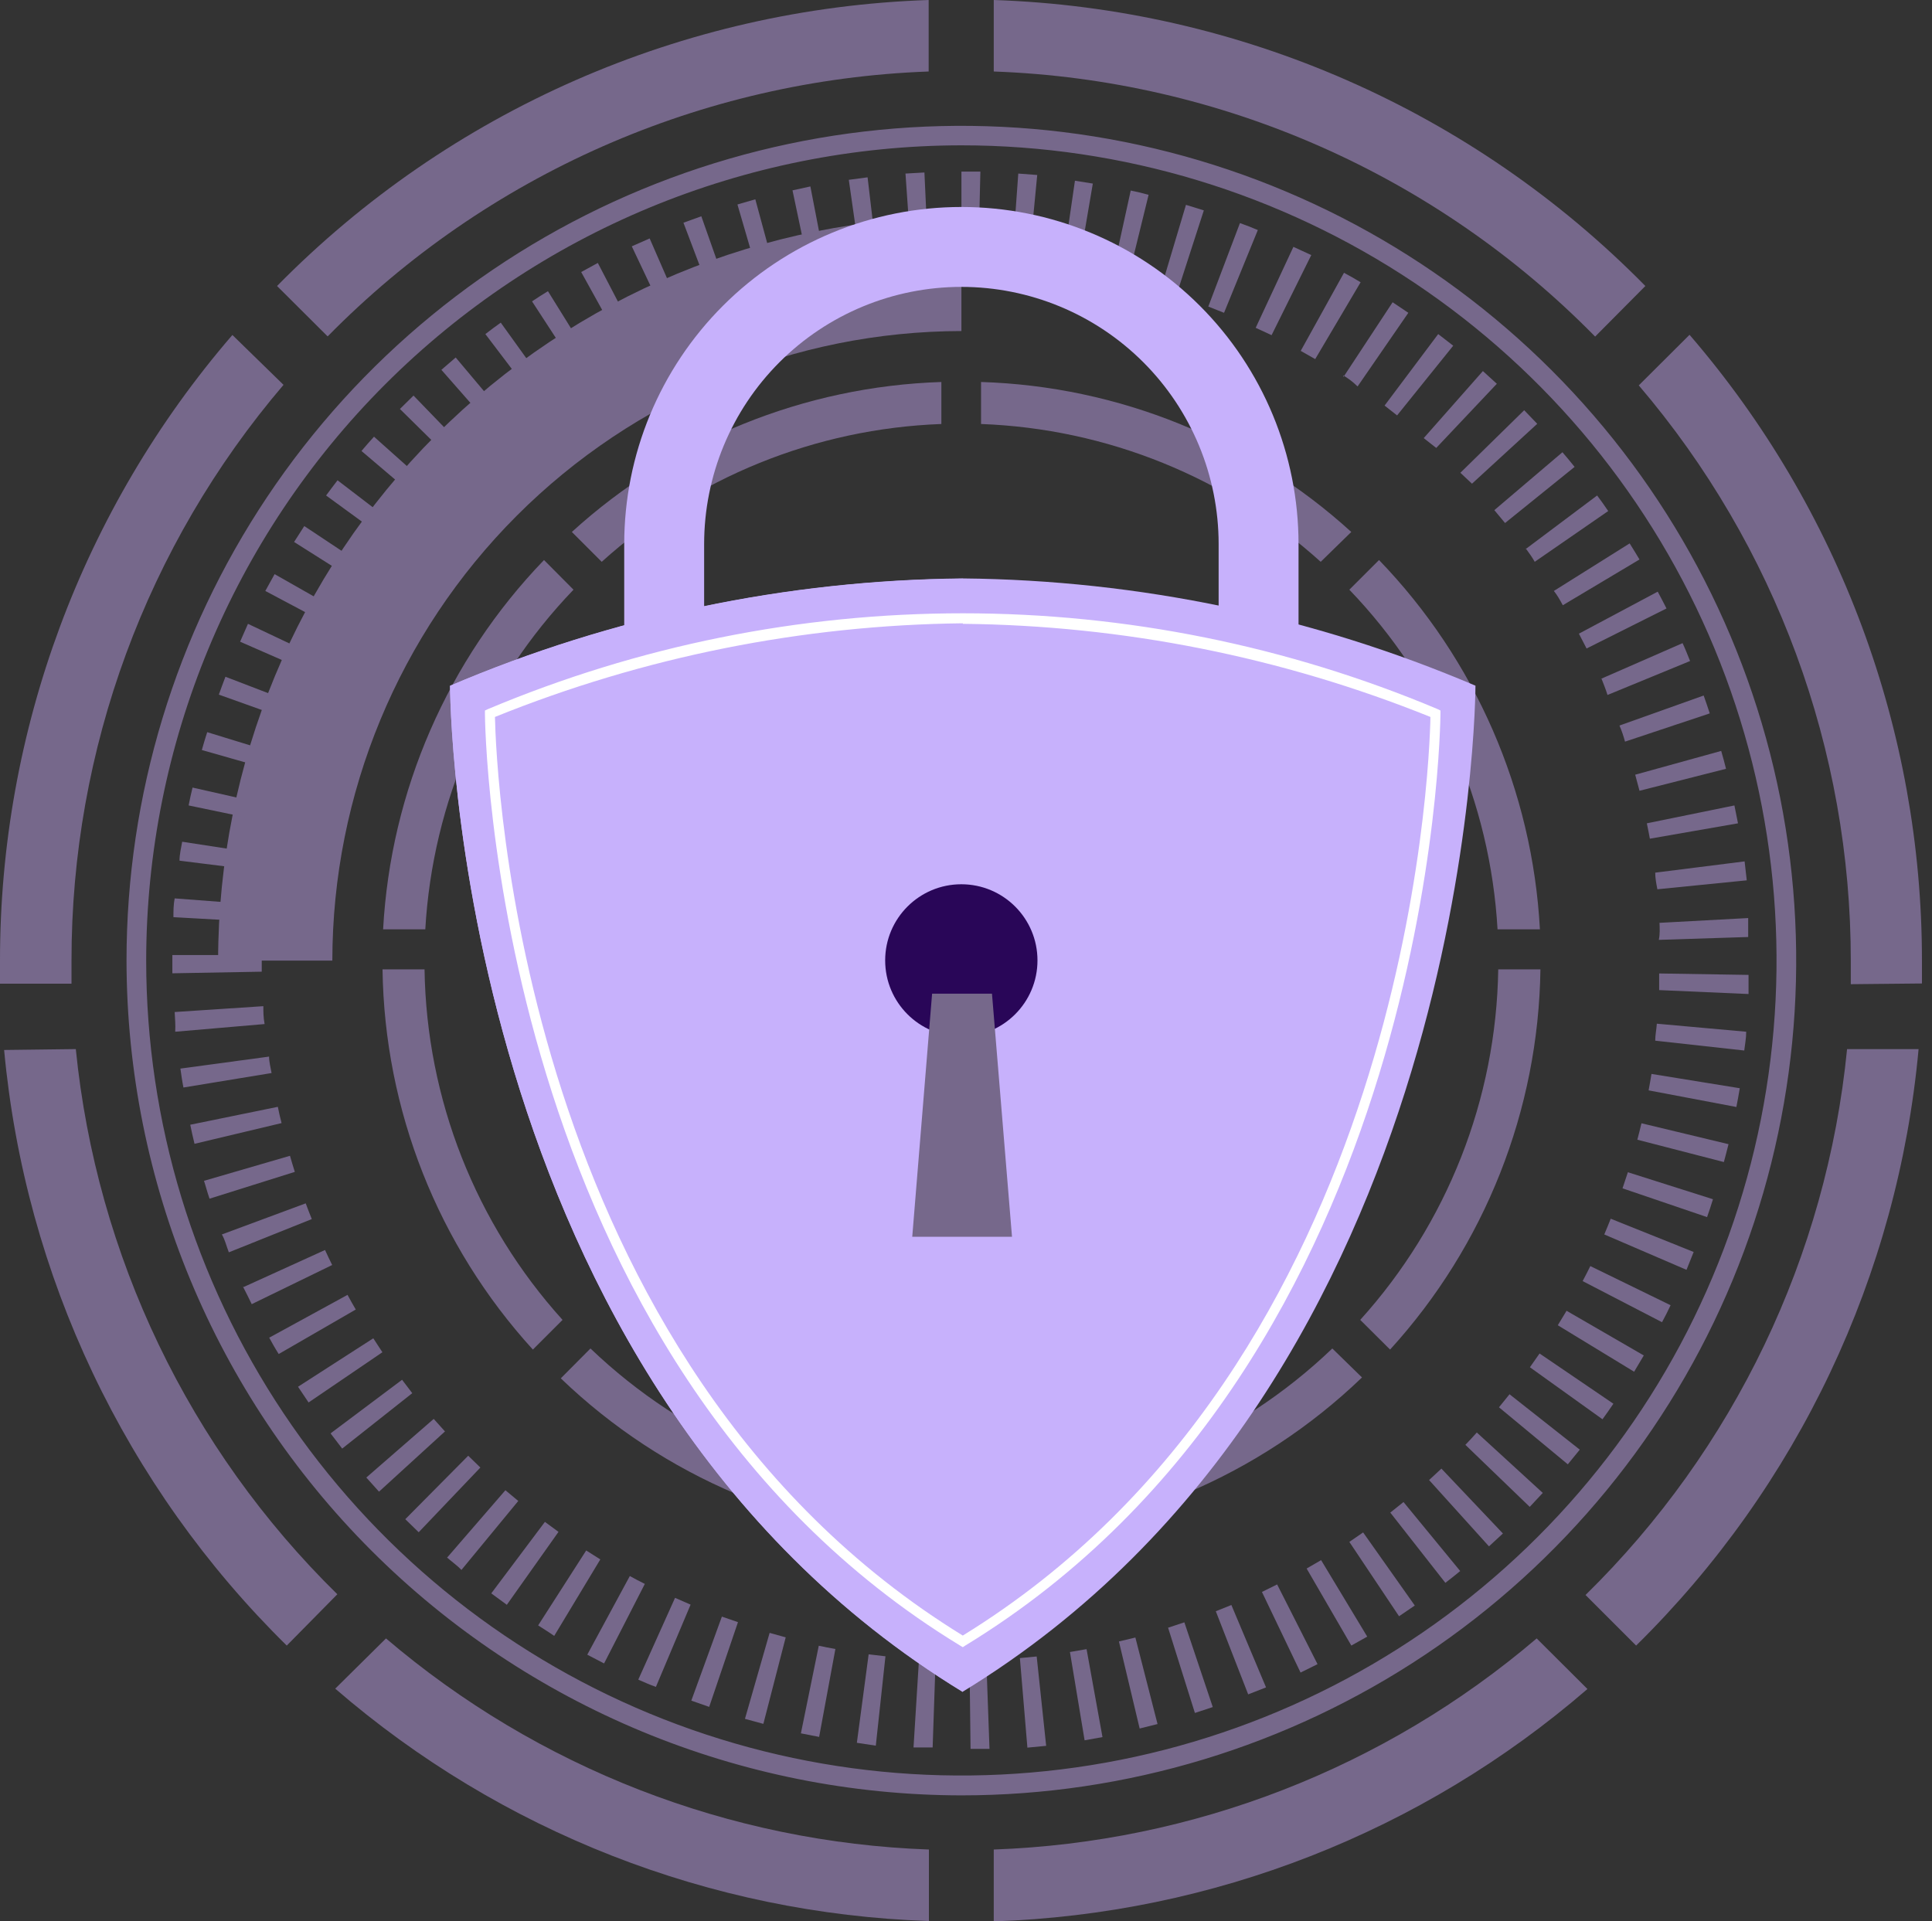 <svg width="185" height="184" viewBox="0 0 185 184" fill="none" xmlns="http://www.w3.org/2000/svg">
<rect x="0" y="0" width="185" height="184" fill="#333333" stroke="none"/>
<path d="M12.115 91.992C12.115 76.181 16.804 60.725 25.588 47.579C34.372 34.433 46.857 24.187 61.464 18.136C76.071 12.086 92.145 10.502 107.652 13.587C123.159 16.672 137.403 24.285 148.583 35.465C159.763 46.645 167.376 60.889 170.461 76.396C173.545 91.903 171.962 107.977 165.912 122.584C159.861 137.191 149.615 149.676 136.469 158.46C123.323 167.244 107.867 171.933 92.056 171.933C70.863 171.905 50.545 163.474 35.559 148.488C20.573 133.503 12.142 113.185 12.115 91.992ZM13.998 91.992C14.002 107.429 18.582 122.519 27.162 135.354C35.741 148.188 47.933 158.19 62.196 164.096C76.46 170.001 92.154 171.544 107.295 168.53C122.435 165.517 136.342 158.081 147.257 147.164C158.172 136.247 165.605 122.338 168.615 107.197C171.626 92.055 170.079 76.362 164.17 62.099C158.262 47.837 148.257 35.647 135.421 27.071C122.585 18.494 107.494 13.917 92.056 13.917C71.358 13.94 51.514 22.173 36.88 36.811C22.246 51.448 14.016 71.293 13.998 91.992Z" fill="#76688B"/>
<path d="M92.061 20.764V31.702C76.085 31.729 60.771 38.091 49.478 49.393C38.186 60.696 31.837 76.015 31.823 91.991H20.885C20.903 73.115 28.406 55.016 41.749 41.664C55.092 28.311 73.185 20.795 92.061 20.764Z" fill="#76688B"/>
<path d="M92.833 158.923H94.442L94.75 167.481H92.936L92.833 158.923ZM87.475 167.345L88.006 158.786H89.597L89.306 167.345H87.475ZM97.66 158.786L99.269 158.632L100.176 167.19L98.379 167.362L97.66 158.786ZM82.049 166.899L83.178 158.426L84.787 158.614L83.863 167.173L82.049 166.899ZM102.453 158.204L104.045 157.93L105.569 166.352L103.857 166.66L102.453 158.204ZM76.691 165.992L78.402 157.604C78.927 157.719 79.458 157.821 79.994 157.913L78.437 166.335L76.691 165.992ZM107.143 157.194L108.718 156.817L110.841 165.102L109.129 165.53L107.143 157.194ZM71.333 164.606L73.695 156.372L75.236 156.8L73.096 165.085L71.333 164.606ZM111.851 155.876L113.409 155.362L116.13 163.476L114.419 164.041L111.851 155.876ZM66.197 162.86L69.124 154.814L70.665 155.345L67.909 163.459L66.197 162.86ZM116.421 154.301L117.911 153.702L121.231 161.593L119.52 162.261L116.421 154.301ZM61.13 160.823L64.64 153.017L66.129 153.667L62.808 161.542C62.243 161.353 61.695 161.097 61.13 160.857V160.823ZM120.838 152.452L122.293 151.733L126.161 159.368L124.535 160.172L120.838 152.452ZM56.235 158.46L60.309 150.928C60.788 151.202 61.267 151.442 61.747 151.682L57.844 159.299L56.235 158.46ZM125.117 150.21L126.504 149.405L130.92 156.731L129.397 157.587L125.117 150.21ZM51.51 155.687L56.132 148.481L57.484 149.336L53.068 156.663C52.571 156.303 52.041 155.995 51.527 155.653L51.51 155.687ZM129.208 147.659L130.527 146.752L135.474 153.753L133.967 154.78L129.208 147.659ZM47.042 152.589L52.178 145.742L53.479 146.7L48.532 153.684L47.042 152.589ZM133.128 144.852L134.395 143.842L139.822 150.449C139.342 150.843 138.88 151.219 138.401 151.579L133.128 144.852ZM42.797 149.182L48.395 142.712L49.627 143.739L44.184 150.346C43.807 149.936 43.242 149.542 42.797 149.148V149.182ZM136.843 141.736L138.024 140.641L143.913 146.854L142.578 148.087L136.843 141.736ZM38.809 145.485L44.834 139.408L45.998 140.538L40.092 146.735L38.809 145.485ZM140.318 138.364C140.695 137.97 141.054 137.594 141.413 137.183L147.73 142.969L146.48 144.304L140.318 138.364ZM35.077 141.496L41.53 135.882L42.609 137.08L36.292 142.849L35.077 141.496ZM143.536 134.769L144.546 133.52L151.273 138.826L150.127 140.23L143.536 134.769ZM31.653 137.268L38.501 132.133L39.476 133.417L32.766 138.723L31.653 137.268ZM146.498 130.935L147.422 129.617L154.492 134.427C154.149 134.94 153.807 135.42 153.447 135.916L146.498 130.935ZM28.538 132.801L35.745 128.162L36.617 129.497L29.548 134.307L28.538 132.801ZM149.168 126.912L150.007 125.525L157.402 129.805L156.477 131.363L149.168 126.912ZM25.765 128.11L33.279 124.002C33.536 124.481 33.793 124.943 34.067 125.406L26.689 129.668C26.347 129.137 26.056 128.607 25.765 128.076V128.11ZM151.547 122.684C151.804 122.205 152.044 121.725 152.283 121.246L159.969 124.995C159.713 125.543 159.439 126.09 159.148 126.621L151.547 122.684ZM23.334 123.249L31.123 119.705C31.345 120.185 31.568 120.664 31.807 121.143L24.104 124.892C23.83 124.321 23.551 123.762 23.265 123.215L23.334 123.249ZM153.619 118.216C153.824 117.72 154.047 117.206 154.235 116.71L162.178 119.894C161.955 120.459 161.732 121.023 161.493 121.605L153.619 118.216ZM21.246 118.216L29.274 115.238C29.462 115.734 29.651 116.248 29.856 116.744L21.913 119.928C21.674 119.312 21.554 118.747 21.246 118.216ZM155.365 113.8L155.878 112.259L164.026 114.844C163.855 115.426 163.65 116.008 163.461 116.556L155.365 113.8ZM19.534 113.081L27.767 110.684C27.904 111.198 28.076 111.711 28.23 112.225L20.064 114.792C19.842 114.159 19.705 113.594 19.534 113.081ZM156.785 109.144C156.922 108.613 157.059 108.099 157.179 107.569L165.516 109.572C165.362 110.154 165.225 110.736 165.07 111.283L156.785 109.144ZM18.233 107.706L26.604 105.994C26.706 106.507 26.826 107.038 26.963 107.552L18.627 109.537C18.473 108.904 18.335 108.305 18.216 107.706H18.233ZM157.864 104.419C157.967 103.888 158.052 103.358 158.138 102.844L166.594 104.214C166.491 104.813 166.389 105.412 166.269 106.011L157.864 104.419ZM17.291 102.331L25.765 101.184C25.765 101.714 25.919 102.245 26.004 102.759L17.565 104.145C17.445 103.546 17.36 102.93 17.274 102.331H17.291ZM158.497 99.66C158.497 99.112 158.617 98.582 158.651 98.034L167.21 98.804C167.21 99.421 167.09 100.02 167.022 100.602L158.497 99.66ZM16.658 96.921L25.217 96.356C25.217 96.887 25.217 97.435 25.337 98.068L16.778 98.804C16.812 98.137 16.761 97.538 16.726 96.921H16.658ZM158.874 94.816V93.224L167.433 93.361C167.433 93.977 167.433 94.593 167.433 95.192L158.874 94.816ZM16.504 91.991V91.461H25.063V93.053L16.504 93.207V91.991ZM158.84 88.379L167.399 87.917C167.399 88.516 167.399 89.116 167.399 89.732L158.84 90.006C158.959 89.458 158.925 88.91 158.908 88.379H158.84ZM16.607 87.832C16.607 87.233 16.607 86.633 16.726 86.034L25.285 86.685C25.285 87.233 25.285 87.763 25.166 88.311L16.607 87.832ZM158.497 83.569L167.056 82.491L167.262 84.305L158.703 85.161C158.6 84.631 158.497 84.1 158.497 83.569ZM17.189 82.422C17.189 81.806 17.343 81.207 17.445 80.608L25.902 81.909C25.902 82.44 25.748 82.953 25.679 83.484L17.189 82.422ZM157.693 78.845L166.08 77.133C166.2 77.715 166.32 78.314 166.423 78.845L157.984 80.317C157.898 79.838 157.795 79.324 157.693 78.845ZM18.062 77.133C18.181 76.534 18.301 75.952 18.438 75.421L26.775 77.304C26.672 77.818 26.552 78.348 26.449 78.879L18.062 77.133ZM156.58 74.189L164.814 71.912C164.985 72.494 165.139 73.065 165.276 73.624L156.991 75.729L156.58 74.189ZM19.328 71.826C19.488 71.244 19.659 70.674 19.842 70.115L28.024 72.631L27.562 74.172L19.328 71.826ZM155.074 69.481L163.136 66.606C163.342 67.17 163.53 67.752 163.718 68.317L155.604 71.022C155.467 70.508 155.296 69.995 155.074 69.481ZM20.955 66.52C21.16 65.955 21.365 65.39 21.588 64.808L29.565 67.872L29 69.396L20.955 66.52ZM153.293 65.013L161.116 61.59C161.373 62.138 161.596 62.703 161.835 63.302L153.927 66.554C153.756 65.989 153.55 65.51 153.362 65.013H153.293ZM22.992 61.453C23.231 60.888 23.488 60.34 23.745 59.741L31.482 63.404C31.242 63.884 31.02 64.38 30.814 64.877L22.992 61.453ZM151.188 60.683L158.737 56.66C159.028 57.191 159.302 57.738 159.576 58.269L151.924 62.103L151.188 60.683ZM25.405 56.592L26.295 54.982L33.742 59.211C33.468 59.673 33.211 60.152 32.971 60.614L25.405 56.592ZM148.791 56.592L156.049 52.038C156.375 52.552 156.683 53.065 156.991 53.579L149.647 57.961C149.356 57.413 149.082 56.951 148.791 56.592ZM28.161 51.901L29.137 50.378L36.275 55.119L35.385 56.472L28.161 51.901ZM146.087 52.586L152.934 47.45C153.293 47.93 153.653 48.426 153.995 48.94L146.96 53.801C146.72 53.373 146.412 52.945 146.087 52.5V52.586ZM31.225 47.45C31.585 46.954 31.961 46.475 32.321 45.995L39.168 51.234C38.826 51.661 38.518 52.09 38.192 52.535L31.225 47.45ZM143.091 48.854L149.613 43.308C150.007 43.77 150.4 44.232 150.777 44.712L144.118 50.087L143.091 48.854ZM34.615 43.188C35.008 42.726 35.402 42.264 35.813 41.819L42.198 47.519C41.839 47.913 41.479 48.324 41.137 48.734L34.615 43.188ZM139.839 45.276L145.95 39.285L147.199 40.586L140.951 46.321L139.839 45.276ZM38.295 39.165L39.596 37.882L45.536 44.027L44.389 45.174L38.295 39.165ZM136.329 41.956L141.995 35.536L143.331 36.752L137.528 42.897L136.329 41.956ZM42.266 35.417L43.636 34.236L49.148 40.792C48.72 41.151 48.309 41.493 47.915 41.853L42.266 35.417ZM132.581 38.84L137.716 31.993L139.154 33.106L133.779 39.782L132.581 38.84ZM46.477 31.993C46.957 31.616 47.453 31.257 47.95 30.898L52.948 37.847L51.647 38.806L46.477 31.993ZM128.644 36.101L133.351 28.946L134.857 29.956L129.996 37.009C129.534 36.546 129.089 36.238 128.626 35.947L128.644 36.101ZM50.945 28.86C51.459 28.518 51.955 28.193 52.469 27.885L56.988 35.16C56.526 35.451 56.063 35.725 55.618 36.033L50.945 28.86ZM124.552 33.602L128.695 26.122C129.243 26.413 129.773 26.721 130.287 27.029L125.939 34.389L124.552 33.602ZM55.653 26.053L57.245 25.18L61.199 32.78L59.795 33.534L55.653 26.053ZM120.239 31.394L123.851 23.64L125.562 24.427L121.762 32.096L120.239 31.394ZM60.497 23.588L62.209 22.835L65.632 30.692C65.153 30.915 64.657 31.12 64.177 31.36L60.497 23.588ZM115.702 29.357L118.732 21.363C119.314 21.568 119.879 21.791 120.444 22.03L117.209 29.956L115.702 29.357ZM65.444 21.328L67.156 20.712L69.998 28.775L68.474 29.34L65.444 21.328ZM111.115 27.816L113.563 19.617L115.274 20.147L112.638 28.296L111.115 27.816ZM70.614 19.582L72.326 19.086L74.568 27.354L73.01 27.799L70.614 19.582ZM106.442 26.601L108.273 18.247C108.872 18.367 109.454 18.504 109.985 18.658L107.948 26.96L106.442 26.601ZM75.886 18.23L77.598 17.854L79.224 26.259L77.649 26.584L75.886 18.23ZM101.7 25.779L102.932 17.306L104.644 17.58L103.206 26.019L101.7 25.779ZM81.278 17.22L83.076 16.981L84.085 25.54L82.494 25.745L81.278 17.22ZM96.89 25.18L97.506 16.621L99.32 16.758L98.499 25.317L96.89 25.18ZM86.705 16.621L88.519 16.518L88.913 25.077L87.304 25.18L86.705 16.621ZM92.062 24.992V16.433H93.877L93.672 24.992H92.062Z" fill="#76688B"/>
<path d="M126.465 53.802C117.511 45.719 105.996 41.047 93.941 40.604V36.581C107.092 36.991 119.665 42.084 129.393 50.943L126.465 53.802Z" fill="#76688B"/>
<path d="M90.141 36.581V40.604C78.086 41.047 66.571 45.719 57.617 53.802L54.758 50.943C64.468 42.099 77.013 37.007 90.141 36.581Z" fill="#76688B"/>
<path d="M54.916 56.472C46.458 65.274 41.424 76.809 40.725 88.996H36.685C37.409 75.741 42.877 63.188 52.092 53.631L54.916 56.472Z" fill="#76688B"/>
<path d="M143.398 88.996C142.699 76.809 137.666 65.274 129.207 56.472L132.049 53.631C141.271 63.182 146.741 75.739 147.455 88.996H143.398Z" fill="#76688B"/>
<path d="M130.25 126.399C138.579 117.182 143.275 105.252 143.465 92.831H147.505C147.317 106.319 142.196 119.271 133.109 129.241L130.25 126.399Z" fill="#76688B"/>
<path d="M40.652 92.831C40.841 105.252 45.538 117.182 53.867 126.399L51.025 129.241C41.938 119.271 36.817 106.319 36.629 92.831H40.652Z" fill="#76688B"/>
<path d="M56.541 129.137C65.623 137.833 77.579 142.894 90.143 143.362V147.402C76.511 146.937 63.532 141.45 53.699 131.996L56.541 129.137Z" fill="#76688B"/>
<path d="M93.975 143.362C106.539 142.894 118.495 137.833 127.577 129.137L130.419 131.911C120.588 141.367 107.607 146.854 93.975 147.317V143.362Z" fill="#76688B"/>
<path d="M7.259 100.466C9.239 120.263 18.102 138.739 32.302 152.675L27.458 157.588C11.984 142.369 2.396 122.163 0.395 100.551L7.259 100.466Z" fill="#76688B"/>
<path d="M176.868 100.466H183.715C181.737 122.105 172.155 142.344 156.669 157.588L151.824 152.744C166.045 138.794 174.91 120.29 176.868 100.466Z" fill="#76688B"/>
<path d="M27.149 36.855C14.03 52.229 6.831 71.781 6.847 91.992C6.847 92.728 6.847 93.464 6.847 94.2H1.25479e-05C1.25479e-05 93.464 1.25479e-05 92.728 1.25479e-05 91.992C-0.011 69.998 7.887 48.733 22.253 32.079L27.149 36.855Z" fill="#76688B"/>
<path d="M95.158 177.119C114.272 176.438 132.593 169.313 147.145 156.903L152.007 161.747C136.161 175.449 116.095 183.304 95.158 184V177.119Z" fill="#76688B"/>
<path d="M152.743 32.233C137.505 16.712 116.895 7.626 95.158 6.847V0C118.7 0.787 141.039 10.593 157.553 27.389L152.743 32.233Z" fill="#76688B"/>
<path d="M177.224 94.251C177.224 93.515 177.224 92.779 177.224 92.043C177.24 71.832 170.041 52.28 156.922 36.906L161.783 32.062C176.145 48.718 184.042 69.981 184.037 91.974C184.037 92.71 184.037 93.447 184.037 94.183L177.224 94.251Z" fill="#76688B"/>
<path d="M88.924 6.847C67.204 7.638 46.61 16.716 31.374 32.216L26.529 27.389C43.044 10.593 65.382 0.787 88.924 0V6.847Z" fill="#76688B"/>
<path d="M36.961 156.903C51.513 169.313 69.835 176.438 88.948 177.119V183.966C68.011 183.27 47.946 175.415 32.1 161.713L36.961 156.903Z" fill="#76688B"/>
<path d="M59.773 81.292H67.425V52.106C67.425 45.573 70.02 39.308 74.64 34.688C79.26 30.069 85.525 27.474 92.058 27.474C98.591 27.474 104.856 30.069 109.476 34.688C114.095 39.308 116.691 45.573 116.691 52.106V81.292H124.342V52.106C124.342 43.544 120.941 35.332 114.886 29.278C108.832 23.223 100.62 19.822 92.058 19.822C83.496 19.822 75.284 23.223 69.229 29.278C63.175 35.332 59.773 43.544 59.773 52.106V81.292Z" fill="url(#paint0_linear)"/>
<path d="M92.19 55.393C109.071 55.553 125.755 59.044 141.284 65.664C141.284 65.664 141.284 132.047 92.19 162.004C43.096 132.047 43.096 65.664 43.096 65.664C58.625 59.044 75.309 55.553 92.19 55.393Z" fill="url(#paint1_linear)"/>
<path d="M43.096 65.681C58.625 59.061 75.309 55.571 92.19 55.411V162.038C43.096 132.065 43.096 65.681 43.096 65.681Z" fill="url(#paint2_linear)"/>
<path d="M91.935 157.587C46.966 130.198 46.435 68.968 46.435 68.351V68.043L46.727 67.906C61.119 61.851 76.577 58.732 92.192 58.732C107.807 58.732 123.264 61.851 137.657 67.906L137.931 68.043V68.351C137.931 68.968 137.417 130.147 92.431 157.587L92.192 157.741L91.935 157.587ZM92.192 59.69C76.83 59.859 61.636 62.901 47.394 68.659C47.497 73.401 49.551 130.387 92.192 156.629C134.815 130.404 136.887 73.401 136.972 68.659C122.733 62.918 107.544 59.893 92.192 59.741V59.69Z" fill="white"/>
<path d="M92.052 99.266C96.079 99.266 99.344 96.001 99.344 91.974C99.344 87.946 96.079 84.681 92.052 84.681C88.025 84.681 84.76 87.946 84.76 91.974C84.76 96.001 88.025 99.266 92.052 99.266Z" fill="#290658"/>
<path d="M87.353 118.438H96.905L94.988 95.157H89.254L87.353 118.438Z" fill="#76688B"/>
<defs>
<linearGradient id="paint0_linear" x1="-14808.2" y1="10686.2" x2="-14808.2" y2="12893.6" gradientUnits="userSpaceOnUse">
<stop stop-color="#C7B1FC"/>
<stop offset="1" stop-color="#7E4ECC"/>
</linearGradient>
<linearGradient id="paint1_linear" x1="-22471.8" y1="20850.8" x2="-22471.8" y2="27438.3" gradientUnits="userSpaceOnUse">
<stop stop-color="#C7B1FC"/>
<stop offset="1" stop-color="#7E4ECC"/>
</linearGradient>
<linearGradient id="paint2_linear" x1="-11952.9" y1="20420.2" x2="-11952.9" y2="23975.2" gradientUnits="userSpaceOnUse">
<stop stop-color="#C7B1FC"/>
<stop offset="1" stop-color="#7E4ECC"/>
</linearGradient>
</defs>
</svg>
